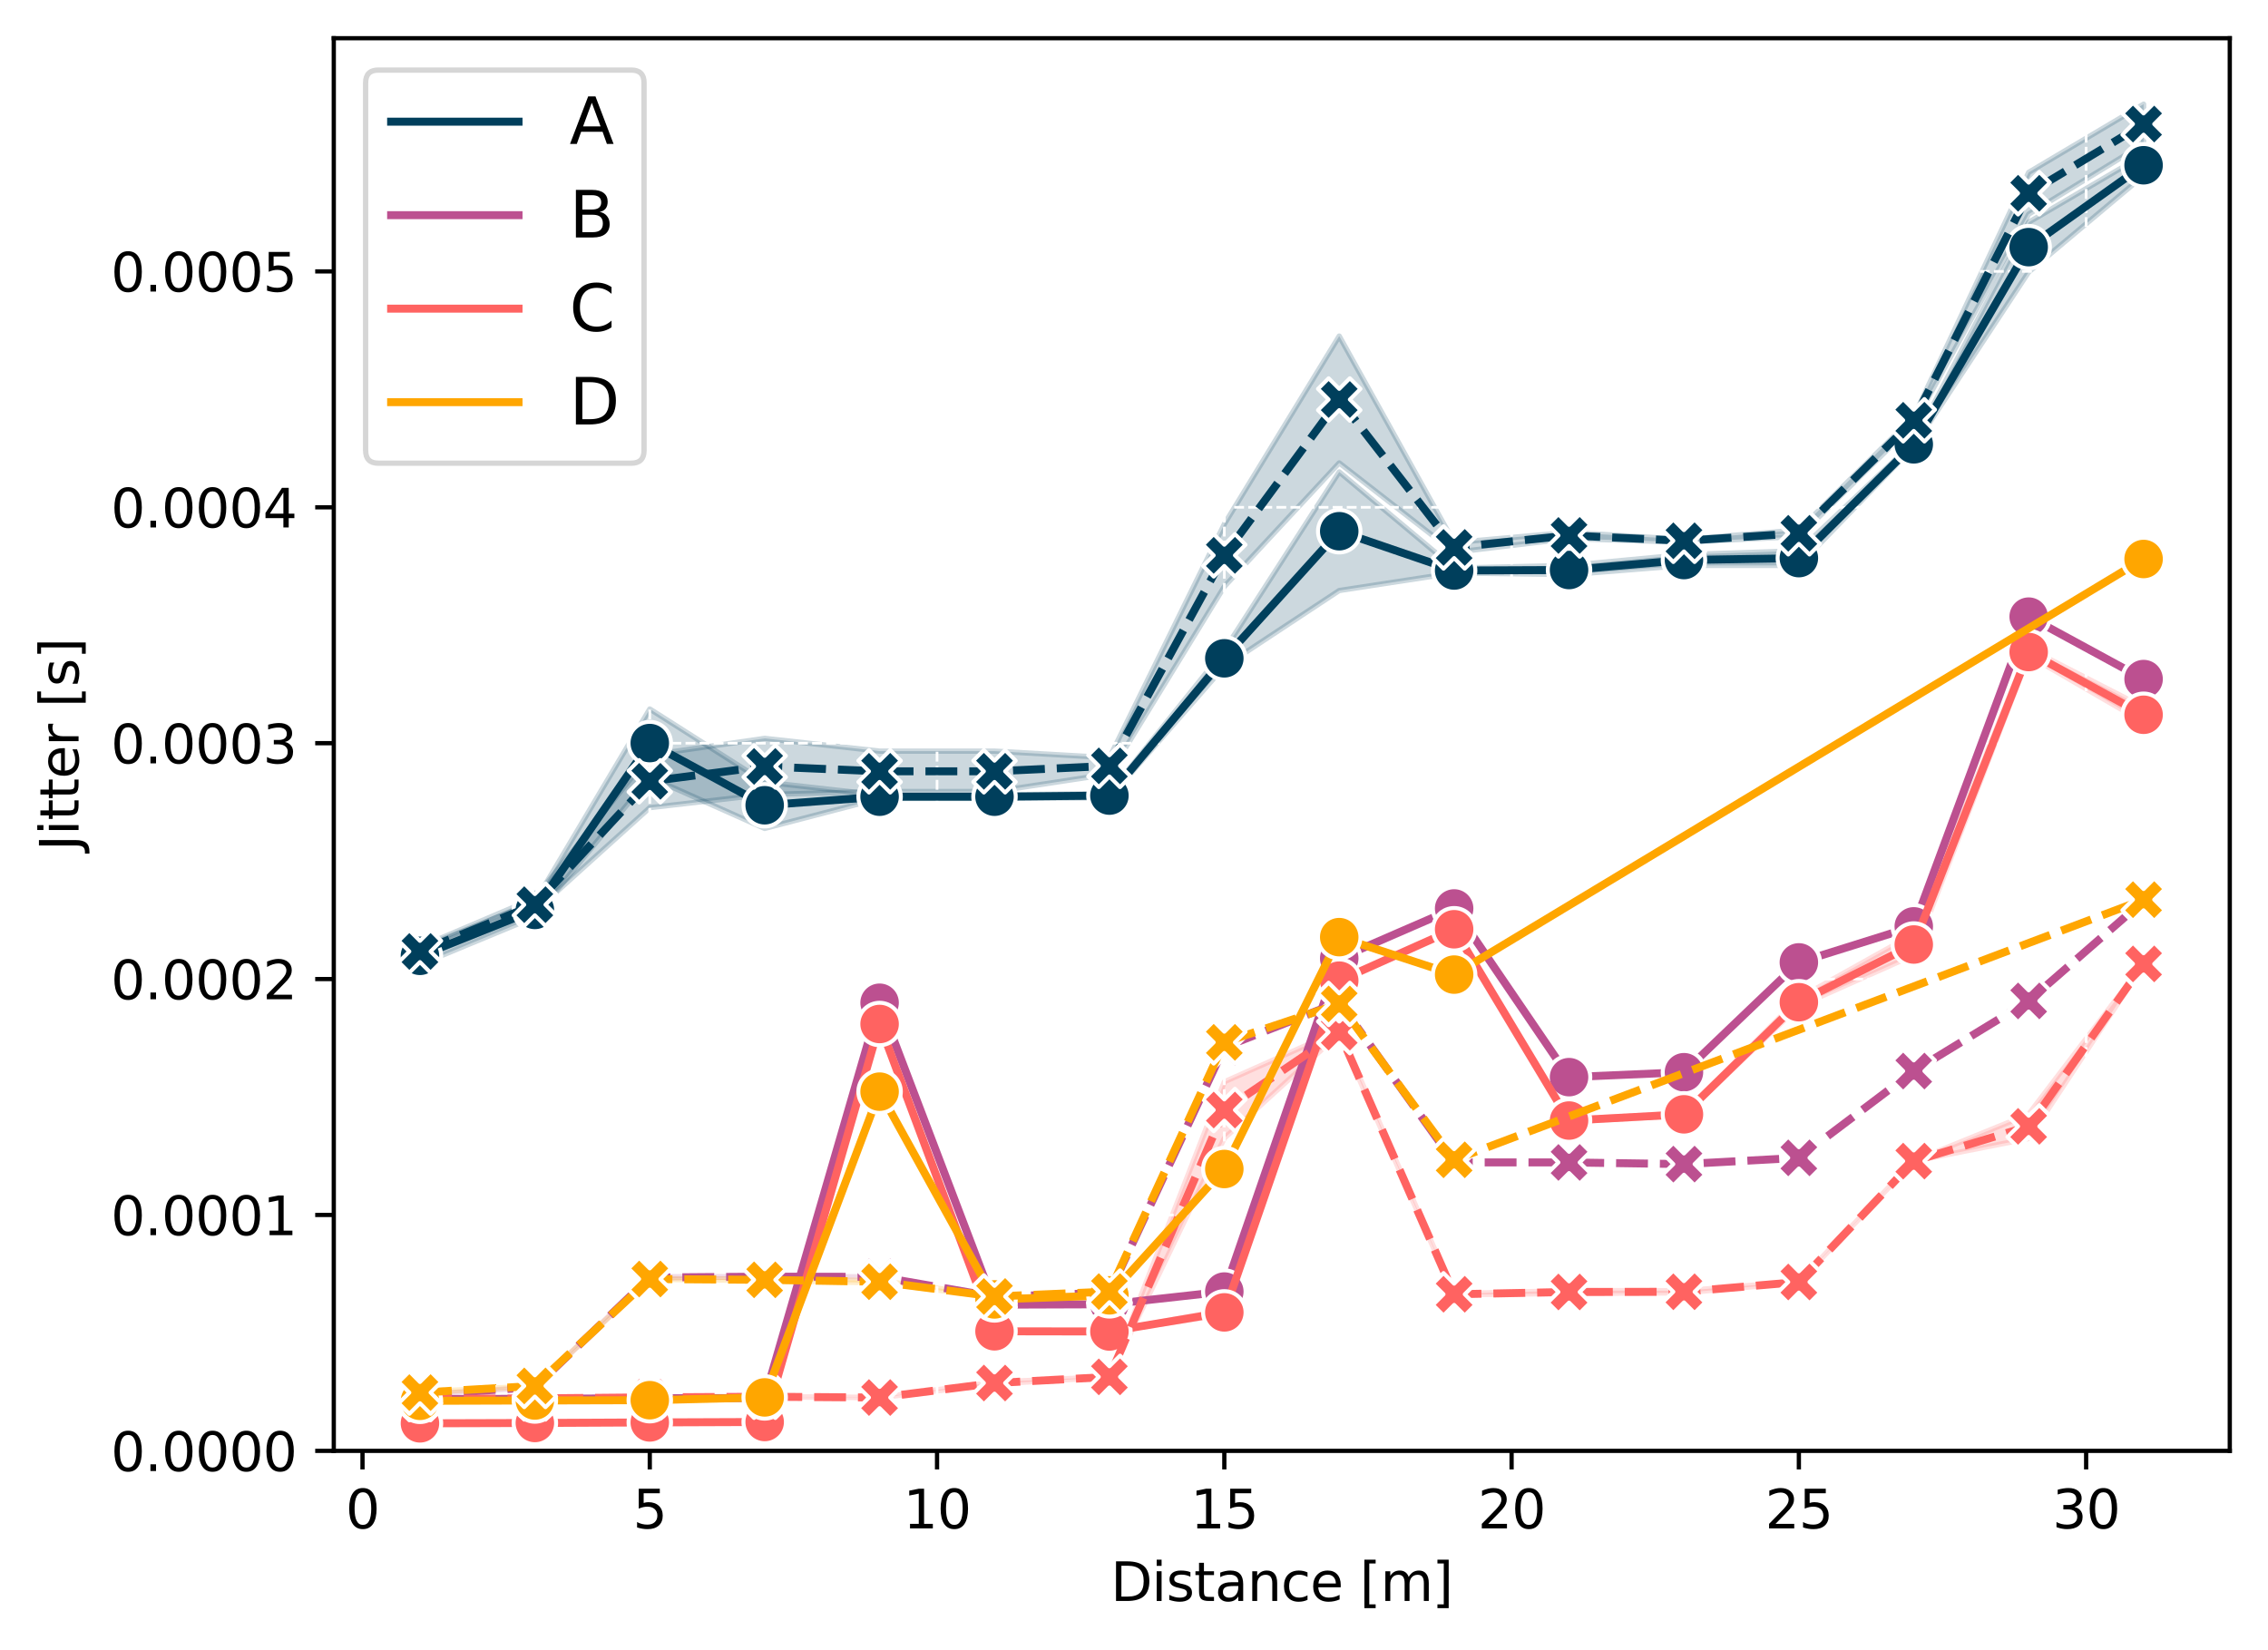 <?xml version="1.0" encoding="utf-8" standalone="no"?>
<!DOCTYPE svg PUBLIC "-//W3C//DTD SVG 1.1//EN"
  "http://www.w3.org/Graphics/SVG/1.1/DTD/svg11.dtd">
<svg xmlns:xlink="http://www.w3.org/1999/xlink" width="427.189pt" height="310.868pt" viewBox="0 0 427.189 310.868" xmlns="http://www.w3.org/2000/svg" version="1.1">
 <defs>
  <style type="text/css">*{stroke-linejoin: round; stroke-linecap: butt}</style>
 </defs>
 <g id="figure_1">
  <g id="patch_1">
   <path d="M 0 310.868 
L 427.189 310.868 
L 427.189 0 
L 0 0 
z
" style="fill: #ffffff"/>
  </g>
  <g id="axes_1">
   <g id="patch_2">
    <path d="M 62.869 273.312 
L 419.989 273.312 
L 419.989 7.2 
L 62.869 7.2 
z
" style="fill: #ffffff"/>
   </g>
   <g id="PolyCollection_1">
    <defs>
     <path id="m4a380c7ed4" d="M 79.101 -132.229 
L 79.101 -129.173 
L 100.745 -138.149 
L 122.389 -164.474 
L 144.032 -154.814 
L 165.676 -160.46 
L 187.32 -160.46 
L 208.963 -160.581 
L 230.607 -185.338 
L 252.251 -199.629 
L 273.894 -202.942 
L 295.538 -202.623 
L 317.181 -204.348 
L 338.825 -204.356 
L 360.469 -226.74 
L 382.112 -259.624 
L 403.756 -277.793 
L 403.756 -281.682 
L 403.756 -281.682 
L 382.112 -269.003 
L 360.469 -227.594 
L 338.825 -207.109 
L 317.181 -206.386 
L 295.538 -204.354 
L 273.894 -203.853 
L 252.251 -221.967 
L 230.607 -188.374 
L 208.963 -161.416 
L 187.32 -161.114 
L 165.676 -161.114 
L 144.032 -163.538 
L 122.389 -177.31 
L 100.745 -140.953 
L 79.101 -132.229 
z
" style="stroke: #003f5c; stroke-opacity: 0.2"/>
    </defs>
    <g clip-path="url(#pe950a12c0e)">
     <use xlink:href="#m4a380c7ed4" x="0" y="310.868" style="fill: #003f5c; fill-opacity: 0.2; stroke: #003f5c; stroke-opacity: 0.2"/>
    </g>
   </g>
   <g id="PolyCollection_2">
    <defs>
     <path id="m9809ac7184" d="M 79.101 -132.474 
L 79.101 -130.437 
L 100.745 -139.181 
L 122.389 -158.724 
L 144.032 -161.206 
L 165.676 -161.767 
L 187.32 -161.767 
L 208.963 -165.06 
L 230.607 -200.372 
L 252.251 -223.665 
L 273.894 -206.827 
L 295.538 -209.411 
L 317.181 -208.736 
L 338.825 -209.794 
L 360.469 -231.004 
L 382.112 -270.523 
L 403.756 -283.758 
L 403.756 -291.243 
L 403.756 -291.243 
L 382.112 -278.401 
L 360.469 -232.392 
L 338.825 -211.029 
L 317.181 -209.261 
L 295.538 -210.591 
L 273.894 -208.663 
L 252.251 -247.559 
L 230.607 -212.136 
L 208.963 -168.133 
L 187.32 -169.375 
L 165.676 -169.375 
L 144.032 -171.774 
L 122.389 -168.646 
L 100.745 -141.683 
L 79.101 -132.474 
z
" style="stroke: #003f5c; stroke-opacity: 0.2"/>
    </defs>
    <g clip-path="url(#pe950a12c0e)">
     <use xlink:href="#m9809ac7184" x="0" y="310.868" style="fill: #003f5c; fill-opacity: 0.2; stroke: #003f5c; stroke-opacity: 0.2"/>
    </g>
   </g>
   <g id="PolyCollection_3">
    <defs>
     <path id="md2234e39b9" d="M 79.101 -47.311 
L 79.101 -47.294 
L 100.745 -47.36 
L 122.389 -47.423 
L 144.032 -47.505 
L 165.676 -121.965 
L 165.676 -121.982 
L 165.676 -121.982 
L 144.032 -47.526 
L 122.389 -47.51 
L 100.745 -47.385 
L 79.101 -47.311 
z
" style="stroke: #bc5090; stroke-opacity: 0.2"/>
    </defs>
    <g clip-path="url(#pe950a12c0e)">
     <use xlink:href="#md2234e39b9" x="0" y="310.868" style="fill: #bc5090; fill-opacity: 0.2; stroke: #bc5090; stroke-opacity: 0.2"/>
    </g>
   </g>
   <g id="PolyCollection_4">
    <defs>
     <path id="m825560b3eb" d="M 79.101 -48.135 
L 79.101 -48.086 
L 100.745 -49.535 
L 122.389 -70.066 
L 144.032 -70.373 
L 165.676 -70.336 
L 165.676 -70.341 
L 165.676 -70.341 
L 144.032 -70.385 
L 122.389 -70.365 
L 100.745 -49.575 
L 79.101 -48.135 
z
" style="stroke: #bc5090; stroke-opacity: 0.2"/>
    </defs>
    <g clip-path="url(#pe950a12c0e)">
     <use xlink:href="#m825560b3eb" x="0" y="310.868" style="fill: #bc5090; fill-opacity: 0.2; stroke: #bc5090; stroke-opacity: 0.2"/>
    </g>
   </g>
   <g id="PolyCollection_5">
    <defs>
     <path id="ma1a4d887bb" d="M 79.101 -42.752 
L 79.101 -42.742 
L 100.745 -42.806 
L 122.389 -42.902 
L 144.032 -42.962 
L 165.676 -117.935 
L 187.32 -60.075 
L 208.963 -60.032 
L 230.607 -63.19 
L 252.251 -125.981 
L 273.894 -135.761 
L 295.538 -99.54 
L 317.181 -100.736 
L 338.825 -121.317 
L 360.469 -130.959 
L 382.112 -187.37 
L 403.756 -174.813 
L 403.756 -177.632 
L 403.756 -177.632 
L 382.112 -188.708 
L 360.469 -134.928 
L 338.825 -122.831 
L 317.181 -101.176 
L 295.538 -100.027 
L 273.894 -135.874 
L 252.251 -126.292 
L 230.607 -64.102 
L 208.963 -60.061 
L 187.32 -60.089 
L 165.676 -118.005 
L 144.032 -43.032 
L 122.389 -42.929 
L 100.745 -42.815 
L 79.101 -42.752 
z
" style="stroke: #ff6361; stroke-opacity: 0.2"/>
    </defs>
    <g clip-path="url(#pe950a12c0e)">
     <use xlink:href="#ma1a4d887bb" x="0" y="310.868" style="fill: #ff6361; fill-opacity: 0.2; stroke: #ff6361; stroke-opacity: 0.2"/>
    </g>
   </g>
   <g id="PolyCollection_6">
    <defs>
     <path id="mb7e043e18c" d="M 79.101 -47.367 
L 79.101 -47.274 
L 100.745 -47.434 
L 122.389 -47.568 
L 144.032 -47.74 
L 165.676 -47.572 
L 187.32 -50.166 
L 208.963 -51.439 
L 230.607 -96.449 
L 252.251 -116.143 
L 273.894 -66.958 
L 295.538 -67.216 
L 317.181 -67.319 
L 338.825 -69.286 
L 360.469 -92.13 
L 382.112 -96.388 
L 403.756 -129.187 
L 403.756 -129.4 
L 403.756 -129.4 
L 382.112 -100.989 
L 360.469 -92.157 
L 338.825 -69.456 
L 317.181 -67.733 
L 295.538 -67.76 
L 273.894 -67.157 
L 252.251 -116.73 
L 230.607 -107.077 
L 208.963 -51.552 
L 187.32 -50.509 
L 165.676 -47.635 
L 144.032 -47.773 
L 122.389 -47.703 
L 100.745 -47.459 
L 79.101 -47.367 
z
" style="stroke: #ff6361; stroke-opacity: 0.2"/>
    </defs>
    <g clip-path="url(#pe950a12c0e)">
     <use xlink:href="#mb7e043e18c" x="0" y="310.868" style="fill: #ff6361; fill-opacity: 0.2; stroke: #ff6361; stroke-opacity: 0.2"/>
    </g>
   </g>
   <g id="PolyCollection_7">
    <defs>
     <path id="mc982d91bd2" d="M 79.101 -47 
L 79.101 -46.971 
L 100.745 -47.032 
L 122.389 -47.099 
L 144.032 -47.589 
L 165.676 -105.082 
L 187.32 -65.972 
L 187.32 -66.204 
L 187.32 -66.204 
L 165.676 -105.373 
L 144.032 -47.67 
L 122.389 -47.109 
L 100.745 -47.063 
L 79.101 -47 
z
" style="stroke: #ffa600; stroke-opacity: 0.2"/>
    </defs>
    <g clip-path="url(#pe950a12c0e)">
     <use xlink:href="#mc982d91bd2" x="0" y="310.868" style="fill: #ffa600; fill-opacity: 0.2; stroke: #ffa600; stroke-opacity: 0.2"/>
    </g>
   </g>
   <g id="PolyCollection_8">
    <defs>
     <path id="mc15b7eed62" d="M 79.101 -48.648 
L 79.101 -48.476 
L 100.745 -49.77 
L 122.389 -69.878 
L 144.032 -69.636 
L 165.676 -69.193 
L 187.32 -66.508 
L 187.32 -66.773 
L 187.32 -66.773 
L 165.676 -69.642 
L 144.032 -69.913 
L 122.389 -69.98 
L 100.745 -49.811 
L 79.101 -48.648 
z
" style="stroke: #ffa600; stroke-opacity: 0.2"/>
    </defs>
    <g clip-path="url(#pe950a12c0e)">
     <use xlink:href="#mc15b7eed62" x="0" y="310.868" style="fill: #ffa600; fill-opacity: 0.2; stroke: #ffa600; stroke-opacity: 0.2"/>
    </g>
   </g>
   <g id="matplotlib.axis_1">
    <g id="xtick_1">
     <g id="line2d_1">
      <path d="M 68.28 273.312 
L 68.28 7.2 
" clip-path="url(#pe950a12c0e)" style="fill: none; stroke-dasharray: 1.85,0.8; stroke-dashoffset: 0; stroke: #ffffff; stroke-width: 0.5"/>
     </g>
     <g id="line2d_2">
      <defs>
       <path id="m149733776b" d="M 0 0 
L 0 3.5 
" style="stroke: #000000; stroke-width: 0.8"/>
      </defs>
      <g>
       <use xlink:href="#m149733776b" x="68.28" y="273.312" style="stroke: #000000; stroke-width: 0.8"/>
      </g>
     </g>
     <g id="text_1">
      <!-- 0 -->
      <g transform="translate(65.098 287.91) scale(0.1 -0.1)">
       <defs>
        <path id="DejaVuSans-30" d="M 2034 4250 
Q 1547 4250 1301 3770 
Q 1056 3291 1056 2328 
Q 1056 1369 1301 889 
Q 1547 409 2034 409 
Q 2525 409 2770 889 
Q 3016 1369 3016 2328 
Q 3016 3291 2770 3770 
Q 2525 4250 2034 4250 
z
M 2034 4750 
Q 2819 4750 3233 4129 
Q 3647 3509 3647 2328 
Q 3647 1150 3233 529 
Q 2819 -91 2034 -91 
Q 1250 -91 836 529 
Q 422 1150 422 2328 
Q 422 3509 836 4129 
Q 1250 4750 2034 4750 
z
" transform="scale(0.016)"/>
       </defs>
       <use xlink:href="#DejaVuSans-30"/>
      </g>
     </g>
    </g>
    <g id="xtick_2">
     <g id="line2d_3">
      <path d="M 122.389 273.312 
L 122.389 7.2 
" clip-path="url(#pe950a12c0e)" style="fill: none; stroke-dasharray: 1.85,0.8; stroke-dashoffset: 0; stroke: #ffffff; stroke-width: 0.5"/>
     </g>
     <g id="line2d_4">
      <g>
       <use xlink:href="#m149733776b" x="122.389" y="273.312" style="stroke: #000000; stroke-width: 0.8"/>
      </g>
     </g>
     <g id="text_2">
      <!-- 5 -->
      <g transform="translate(119.207 287.91) scale(0.1 -0.1)">
       <defs>
        <path id="DejaVuSans-35" d="M 691 4666 
L 3169 4666 
L 3169 4134 
L 1269 4134 
L 1269 2991 
Q 1406 3038 1543 3061 
Q 1681 3084 1819 3084 
Q 2600 3084 3056 2656 
Q 3513 2228 3513 1497 
Q 3513 744 3044 326 
Q 2575 -91 1722 -91 
Q 1428 -91 1123 -41 
Q 819 9 494 109 
L 494 744 
Q 775 591 1075 516 
Q 1375 441 1709 441 
Q 2250 441 2565 725 
Q 2881 1009 2881 1497 
Q 2881 1984 2565 2268 
Q 2250 2553 1709 2553 
Q 1456 2553 1204 2497 
Q 953 2441 691 2322 
L 691 4666 
z
" transform="scale(0.016)"/>
       </defs>
       <use xlink:href="#DejaVuSans-35"/>
      </g>
     </g>
    </g>
    <g id="xtick_3">
     <g id="line2d_5">
      <path d="M 176.498 273.312 
L 176.498 7.2 
" clip-path="url(#pe950a12c0e)" style="fill: none; stroke-dasharray: 1.85,0.8; stroke-dashoffset: 0; stroke: #ffffff; stroke-width: 0.5"/>
     </g>
     <g id="line2d_6">
      <g>
       <use xlink:href="#m149733776b" x="176.498" y="273.312" style="stroke: #000000; stroke-width: 0.8"/>
      </g>
     </g>
     <g id="text_3">
      <!-- 10 -->
      <g transform="translate(170.135 287.91) scale(0.1 -0.1)">
       <defs>
        <path id="DejaVuSans-31" d="M 794 531 
L 1825 531 
L 1825 4091 
L 703 3866 
L 703 4441 
L 1819 4666 
L 2450 4666 
L 2450 531 
L 3481 531 
L 3481 0 
L 794 0 
L 794 531 
z
" transform="scale(0.016)"/>
       </defs>
       <use xlink:href="#DejaVuSans-31"/>
       <use xlink:href="#DejaVuSans-30" x="63.623"/>
      </g>
     </g>
    </g>
    <g id="xtick_4">
     <g id="line2d_7">
      <path d="M 230.607 273.312 
L 230.607 7.2 
" clip-path="url(#pe950a12c0e)" style="fill: none; stroke-dasharray: 1.85,0.8; stroke-dashoffset: 0; stroke: #ffffff; stroke-width: 0.5"/>
     </g>
     <g id="line2d_8">
      <g>
       <use xlink:href="#m149733776b" x="230.607" y="273.312" style="stroke: #000000; stroke-width: 0.8"/>
      </g>
     </g>
     <g id="text_4">
      <!-- 15 -->
      <g transform="translate(224.244 287.91) scale(0.1 -0.1)">
       <use xlink:href="#DejaVuSans-31"/>
       <use xlink:href="#DejaVuSans-35" x="63.623"/>
      </g>
     </g>
    </g>
    <g id="xtick_5">
     <g id="line2d_9">
      <path d="M 284.716 273.312 
L 284.716 7.2 
" clip-path="url(#pe950a12c0e)" style="fill: none; stroke-dasharray: 1.85,0.8; stroke-dashoffset: 0; stroke: #ffffff; stroke-width: 0.5"/>
     </g>
     <g id="line2d_10">
      <g>
       <use xlink:href="#m149733776b" x="284.716" y="273.312" style="stroke: #000000; stroke-width: 0.8"/>
      </g>
     </g>
     <g id="text_5">
      <!-- 20 -->
      <g transform="translate(278.354 287.91) scale(0.1 -0.1)">
       <defs>
        <path id="DejaVuSans-32" d="M 1228 531 
L 3431 531 
L 3431 0 
L 469 0 
L 469 531 
Q 828 903 1448 1529 
Q 2069 2156 2228 2338 
Q 2531 2678 2651 2914 
Q 2772 3150 2772 3378 
Q 2772 3750 2511 3984 
Q 2250 4219 1831 4219 
Q 1534 4219 1204 4116 
Q 875 4013 500 3803 
L 500 4441 
Q 881 4594 1212 4672 
Q 1544 4750 1819 4750 
Q 2544 4750 2975 4387 
Q 3406 4025 3406 3419 
Q 3406 3131 3298 2873 
Q 3191 2616 2906 2266 
Q 2828 2175 2409 1742 
Q 1991 1309 1228 531 
z
" transform="scale(0.016)"/>
       </defs>
       <use xlink:href="#DejaVuSans-32"/>
       <use xlink:href="#DejaVuSans-30" x="63.623"/>
      </g>
     </g>
    </g>
    <g id="xtick_6">
     <g id="line2d_11">
      <path d="M 338.825 273.312 
L 338.825 7.2 
" clip-path="url(#pe950a12c0e)" style="fill: none; stroke-dasharray: 1.85,0.8; stroke-dashoffset: 0; stroke: #ffffff; stroke-width: 0.5"/>
     </g>
     <g id="line2d_12">
      <g>
       <use xlink:href="#m149733776b" x="338.825" y="273.312" style="stroke: #000000; stroke-width: 0.8"/>
      </g>
     </g>
     <g id="text_6">
      <!-- 25 -->
      <g transform="translate(332.463 287.91) scale(0.1 -0.1)">
       <use xlink:href="#DejaVuSans-32"/>
       <use xlink:href="#DejaVuSans-35" x="63.623"/>
      </g>
     </g>
    </g>
    <g id="xtick_7">
     <g id="line2d_13">
      <path d="M 392.934 273.312 
L 392.934 7.2 
" clip-path="url(#pe950a12c0e)" style="fill: none; stroke-dasharray: 1.85,0.8; stroke-dashoffset: 0; stroke: #ffffff; stroke-width: 0.5"/>
     </g>
     <g id="line2d_14">
      <g>
       <use xlink:href="#m149733776b" x="392.934" y="273.312" style="stroke: #000000; stroke-width: 0.8"/>
      </g>
     </g>
     <g id="text_7">
      <!-- 30 -->
      <g transform="translate(386.572 287.91) scale(0.1 -0.1)">
       <defs>
        <path id="DejaVuSans-33" d="M 2597 2516 
Q 3050 2419 3304 2112 
Q 3559 1806 3559 1356 
Q 3559 666 3084 287 
Q 2609 -91 1734 -91 
Q 1441 -91 1130 -33 
Q 819 25 488 141 
L 488 750 
Q 750 597 1062 519 
Q 1375 441 1716 441 
Q 2309 441 2620 675 
Q 2931 909 2931 1356 
Q 2931 1769 2642 2001 
Q 2353 2234 1838 2234 
L 1294 2234 
L 1294 2753 
L 1863 2753 
Q 2328 2753 2575 2939 
Q 2822 3125 2822 3475 
Q 2822 3834 2567 4026 
Q 2313 4219 1838 4219 
Q 1578 4219 1281 4162 
Q 984 4106 628 3988 
L 628 4550 
Q 988 4650 1302 4700 
Q 1616 4750 1894 4750 
Q 2613 4750 3031 4423 
Q 3450 4097 3450 3541 
Q 3450 3153 3228 2886 
Q 3006 2619 2597 2516 
z
" transform="scale(0.016)"/>
       </defs>
       <use xlink:href="#DejaVuSans-33"/>
       <use xlink:href="#DejaVuSans-30" x="63.623"/>
      </g>
     </g>
    </g>
    <g id="text_8">
     <!-- Distance [m] -->
     <g transform="translate(209.205 301.589) scale(0.1 -0.1)">
      <defs>
       <path id="DejaVuSans-44" d="M 1259 4147 
L 1259 519 
L 2022 519 
Q 2988 519 3436 956 
Q 3884 1394 3884 2338 
Q 3884 3275 3436 3711 
Q 2988 4147 2022 4147 
L 1259 4147 
z
M 628 4666 
L 1925 4666 
Q 3281 4666 3915 4102 
Q 4550 3538 4550 2338 
Q 4550 1131 3912 565 
Q 3275 0 1925 0 
L 628 0 
L 628 4666 
z
" transform="scale(0.016)"/>
       <path id="DejaVuSans-69" d="M 603 3500 
L 1178 3500 
L 1178 0 
L 603 0 
L 603 3500 
z
M 603 4863 
L 1178 4863 
L 1178 4134 
L 603 4134 
L 603 4863 
z
" transform="scale(0.016)"/>
       <path id="DejaVuSans-73" d="M 2834 3397 
L 2834 2853 
Q 2591 2978 2328 3040 
Q 2066 3103 1784 3103 
Q 1356 3103 1142 2972 
Q 928 2841 928 2578 
Q 928 2378 1081 2264 
Q 1234 2150 1697 2047 
L 1894 2003 
Q 2506 1872 2764 1633 
Q 3022 1394 3022 966 
Q 3022 478 2636 193 
Q 2250 -91 1575 -91 
Q 1294 -91 989 -36 
Q 684 19 347 128 
L 347 722 
Q 666 556 975 473 
Q 1284 391 1588 391 
Q 1994 391 2212 530 
Q 2431 669 2431 922 
Q 2431 1156 2273 1281 
Q 2116 1406 1581 1522 
L 1381 1569 
Q 847 1681 609 1914 
Q 372 2147 372 2553 
Q 372 3047 722 3315 
Q 1072 3584 1716 3584 
Q 2034 3584 2315 3537 
Q 2597 3491 2834 3397 
z
" transform="scale(0.016)"/>
       <path id="DejaVuSans-74" d="M 1172 4494 
L 1172 3500 
L 2356 3500 
L 2356 3053 
L 1172 3053 
L 1172 1153 
Q 1172 725 1289 603 
Q 1406 481 1766 481 
L 2356 481 
L 2356 0 
L 1766 0 
Q 1100 0 847 248 
Q 594 497 594 1153 
L 594 3053 
L 172 3053 
L 172 3500 
L 594 3500 
L 594 4494 
L 1172 4494 
z
" transform="scale(0.016)"/>
       <path id="DejaVuSans-61" d="M 2194 1759 
Q 1497 1759 1228 1600 
Q 959 1441 959 1056 
Q 959 750 1161 570 
Q 1363 391 1709 391 
Q 2188 391 2477 730 
Q 2766 1069 2766 1631 
L 2766 1759 
L 2194 1759 
z
M 3341 1997 
L 3341 0 
L 2766 0 
L 2766 531 
Q 2569 213 2275 61 
Q 1981 -91 1556 -91 
Q 1019 -91 701 211 
Q 384 513 384 1019 
Q 384 1609 779 1909 
Q 1175 2209 1959 2209 
L 2766 2209 
L 2766 2266 
Q 2766 2663 2505 2880 
Q 2244 3097 1772 3097 
Q 1472 3097 1187 3025 
Q 903 2953 641 2809 
L 641 3341 
Q 956 3463 1253 3523 
Q 1550 3584 1831 3584 
Q 2591 3584 2966 3190 
Q 3341 2797 3341 1997 
z
" transform="scale(0.016)"/>
       <path id="DejaVuSans-6e" d="M 3513 2113 
L 3513 0 
L 2938 0 
L 2938 2094 
Q 2938 2591 2744 2837 
Q 2550 3084 2163 3084 
Q 1697 3084 1428 2787 
Q 1159 2491 1159 1978 
L 1159 0 
L 581 0 
L 581 3500 
L 1159 3500 
L 1159 2956 
Q 1366 3272 1645 3428 
Q 1925 3584 2291 3584 
Q 2894 3584 3203 3211 
Q 3513 2838 3513 2113 
z
" transform="scale(0.016)"/>
       <path id="DejaVuSans-63" d="M 3122 3366 
L 3122 2828 
Q 2878 2963 2633 3030 
Q 2388 3097 2138 3097 
Q 1578 3097 1268 2742 
Q 959 2388 959 1747 
Q 959 1106 1268 751 
Q 1578 397 2138 397 
Q 2388 397 2633 464 
Q 2878 531 3122 666 
L 3122 134 
Q 2881 22 2623 -34 
Q 2366 -91 2075 -91 
Q 1284 -91 818 406 
Q 353 903 353 1747 
Q 353 2603 823 3093 
Q 1294 3584 2113 3584 
Q 2378 3584 2631 3529 
Q 2884 3475 3122 3366 
z
" transform="scale(0.016)"/>
       <path id="DejaVuSans-65" d="M 3597 1894 
L 3597 1613 
L 953 1613 
Q 991 1019 1311 708 
Q 1631 397 2203 397 
Q 2534 397 2845 478 
Q 3156 559 3463 722 
L 3463 178 
Q 3153 47 2828 -22 
Q 2503 -91 2169 -91 
Q 1331 -91 842 396 
Q 353 884 353 1716 
Q 353 2575 817 3079 
Q 1281 3584 2069 3584 
Q 2775 3584 3186 3129 
Q 3597 2675 3597 1894 
z
M 3022 2063 
Q 3016 2534 2758 2815 
Q 2500 3097 2075 3097 
Q 1594 3097 1305 2825 
Q 1016 2553 972 2059 
L 3022 2063 
z
" transform="scale(0.016)"/>
       <path id="DejaVuSans-20" transform="scale(0.016)"/>
       <path id="DejaVuSans-5b" d="M 550 4863 
L 1875 4863 
L 1875 4416 
L 1125 4416 
L 1125 -397 
L 1875 -397 
L 1875 -844 
L 550 -844 
L 550 4863 
z
" transform="scale(0.016)"/>
       <path id="DejaVuSans-6d" d="M 3328 2828 
Q 3544 3216 3844 3400 
Q 4144 3584 4550 3584 
Q 5097 3584 5394 3201 
Q 5691 2819 5691 2113 
L 5691 0 
L 5113 0 
L 5113 2094 
Q 5113 2597 4934 2840 
Q 4756 3084 4391 3084 
Q 3944 3084 3684 2787 
Q 3425 2491 3425 1978 
L 3425 0 
L 2847 0 
L 2847 2094 
Q 2847 2600 2669 2842 
Q 2491 3084 2119 3084 
Q 1678 3084 1418 2786 
Q 1159 2488 1159 1978 
L 1159 0 
L 581 0 
L 581 3500 
L 1159 3500 
L 1159 2956 
Q 1356 3278 1631 3431 
Q 1906 3584 2284 3584 
Q 2666 3584 2933 3390 
Q 3200 3197 3328 2828 
z
" transform="scale(0.016)"/>
       <path id="DejaVuSans-5d" d="M 1947 4863 
L 1947 -844 
L 622 -844 
L 622 -397 
L 1369 -397 
L 1369 4416 
L 622 4416 
L 622 4863 
L 1947 4863 
z
" transform="scale(0.016)"/>
      </defs>
      <use xlink:href="#DejaVuSans-44"/>
      <use xlink:href="#DejaVuSans-69" x="77.002"/>
      <use xlink:href="#DejaVuSans-73" x="104.785"/>
      <use xlink:href="#DejaVuSans-74" x="156.885"/>
      <use xlink:href="#DejaVuSans-61" x="196.094"/>
      <use xlink:href="#DejaVuSans-6e" x="257.373"/>
      <use xlink:href="#DejaVuSans-63" x="320.752"/>
      <use xlink:href="#DejaVuSans-65" x="375.732"/>
      <use xlink:href="#DejaVuSans-20" x="437.256"/>
      <use xlink:href="#DejaVuSans-5b" x="469.043"/>
      <use xlink:href="#DejaVuSans-6d" x="508.057"/>
      <use xlink:href="#DejaVuSans-5d" x="605.469"/>
     </g>
    </g>
   </g>
   <g id="matplotlib.axis_2">
    <g id="ytick_1">
     <g id="line2d_15">
      <path d="M 62.869 273.312 
L 419.989 273.312 
" clip-path="url(#pe950a12c0e)" style="fill: none; stroke-dasharray: 1.85,0.8; stroke-dashoffset: 0; stroke: #ffffff; stroke-width: 0.5"/>
     </g>
     <g id="line2d_16">
      <defs>
       <path id="m98aa94b5a4" d="M 0 0 
L -3.5 0 
" style="stroke: #000000; stroke-width: 0.8"/>
      </defs>
      <g>
       <use xlink:href="#m98aa94b5a4" x="62.869" y="273.312" style="stroke: #000000; stroke-width: 0.8"/>
      </g>
     </g>
     <g id="text_9">
      <!-- 0.0000 -->
      <g transform="translate(20.878 277.111) scale(0.1 -0.1)">
       <defs>
        <path id="DejaVuSans-2e" d="M 684 794 
L 1344 794 
L 1344 0 
L 684 0 
L 684 794 
z
" transform="scale(0.016)"/>
       </defs>
       <use xlink:href="#DejaVuSans-30"/>
       <use xlink:href="#DejaVuSans-2e" x="63.623"/>
       <use xlink:href="#DejaVuSans-30" x="95.41"/>
       <use xlink:href="#DejaVuSans-30" x="159.033"/>
       <use xlink:href="#DejaVuSans-30" x="222.656"/>
       <use xlink:href="#DejaVuSans-30" x="286.279"/>
      </g>
     </g>
    </g>
    <g id="ytick_2">
     <g id="line2d_17">
      <path d="M 62.869 228.874 
L 419.989 228.874 
" clip-path="url(#pe950a12c0e)" style="fill: none; stroke-dasharray: 1.85,0.8; stroke-dashoffset: 0; stroke: #ffffff; stroke-width: 0.5"/>
     </g>
     <g id="line2d_18">
      <g>
       <use xlink:href="#m98aa94b5a4" x="62.869" y="228.874" style="stroke: #000000; stroke-width: 0.8"/>
      </g>
     </g>
     <g id="text_10">
      <!-- 0.0001 -->
      <g transform="translate(20.878 232.673) scale(0.1 -0.1)">
       <use xlink:href="#DejaVuSans-30"/>
       <use xlink:href="#DejaVuSans-2e" x="63.623"/>
       <use xlink:href="#DejaVuSans-30" x="95.41"/>
       <use xlink:href="#DejaVuSans-30" x="159.033"/>
       <use xlink:href="#DejaVuSans-30" x="222.656"/>
       <use xlink:href="#DejaVuSans-31" x="286.279"/>
      </g>
     </g>
    </g>
    <g id="ytick_3">
     <g id="line2d_19">
      <path d="M 62.869 184.436 
L 419.989 184.436 
" clip-path="url(#pe950a12c0e)" style="fill: none; stroke-dasharray: 1.85,0.8; stroke-dashoffset: 0; stroke: #ffffff; stroke-width: 0.5"/>
     </g>
     <g id="line2d_20">
      <g>
       <use xlink:href="#m98aa94b5a4" x="62.869" y="184.436" style="stroke: #000000; stroke-width: 0.8"/>
      </g>
     </g>
     <g id="text_11">
      <!-- 0.0002 -->
      <g transform="translate(20.878 188.236) scale(0.1 -0.1)">
       <use xlink:href="#DejaVuSans-30"/>
       <use xlink:href="#DejaVuSans-2e" x="63.623"/>
       <use xlink:href="#DejaVuSans-30" x="95.41"/>
       <use xlink:href="#DejaVuSans-30" x="159.033"/>
       <use xlink:href="#DejaVuSans-30" x="222.656"/>
       <use xlink:href="#DejaVuSans-32" x="286.279"/>
      </g>
     </g>
    </g>
    <g id="ytick_4">
     <g id="line2d_21">
      <path d="M 62.869 139.999 
L 419.989 139.999 
" clip-path="url(#pe950a12c0e)" style="fill: none; stroke-dasharray: 1.85,0.8; stroke-dashoffset: 0; stroke: #ffffff; stroke-width: 0.5"/>
     </g>
     <g id="line2d_22">
      <g>
       <use xlink:href="#m98aa94b5a4" x="62.869" y="139.999" style="stroke: #000000; stroke-width: 0.8"/>
      </g>
     </g>
     <g id="text_12">
      <!-- 0.0003 -->
      <g transform="translate(20.878 143.798) scale(0.1 -0.1)">
       <use xlink:href="#DejaVuSans-30"/>
       <use xlink:href="#DejaVuSans-2e" x="63.623"/>
       <use xlink:href="#DejaVuSans-30" x="95.41"/>
       <use xlink:href="#DejaVuSans-30" x="159.033"/>
       <use xlink:href="#DejaVuSans-30" x="222.656"/>
       <use xlink:href="#DejaVuSans-33" x="286.279"/>
      </g>
     </g>
    </g>
    <g id="ytick_5">
     <g id="line2d_23">
      <path d="M 62.869 95.561 
L 419.989 95.561 
" clip-path="url(#pe950a12c0e)" style="fill: none; stroke-dasharray: 1.85,0.8; stroke-dashoffset: 0; stroke: #ffffff; stroke-width: 0.5"/>
     </g>
     <g id="line2d_24">
      <g>
       <use xlink:href="#m98aa94b5a4" x="62.869" y="95.561" style="stroke: #000000; stroke-width: 0.8"/>
      </g>
     </g>
     <g id="text_13">
      <!-- 0.0004 -->
      <g transform="translate(20.878 99.36) scale(0.1 -0.1)">
       <defs>
        <path id="DejaVuSans-34" d="M 2419 4116 
L 825 1625 
L 2419 1625 
L 2419 4116 
z
M 2253 4666 
L 3047 4666 
L 3047 1625 
L 3713 1625 
L 3713 1100 
L 3047 1100 
L 3047 0 
L 2419 0 
L 2419 1100 
L 313 1100 
L 313 1709 
L 2253 4666 
z
" transform="scale(0.016)"/>
       </defs>
       <use xlink:href="#DejaVuSans-30"/>
       <use xlink:href="#DejaVuSans-2e" x="63.623"/>
       <use xlink:href="#DejaVuSans-30" x="95.41"/>
       <use xlink:href="#DejaVuSans-30" x="159.033"/>
       <use xlink:href="#DejaVuSans-30" x="222.656"/>
       <use xlink:href="#DejaVuSans-34" x="286.279"/>
      </g>
     </g>
    </g>
    <g id="ytick_6">
     <g id="line2d_25">
      <path d="M 62.869 51.123 
L 419.989 51.123 
" clip-path="url(#pe950a12c0e)" style="fill: none; stroke-dasharray: 1.85,0.8; stroke-dashoffset: 0; stroke: #ffffff; stroke-width: 0.5"/>
     </g>
     <g id="line2d_26">
      <g>
       <use xlink:href="#m98aa94b5a4" x="62.869" y="51.123" style="stroke: #000000; stroke-width: 0.8"/>
      </g>
     </g>
     <g id="text_14">
      <!-- 0.0005 -->
      <g transform="translate(20.878 54.922) scale(0.1 -0.1)">
       <use xlink:href="#DejaVuSans-30"/>
       <use xlink:href="#DejaVuSans-2e" x="63.623"/>
       <use xlink:href="#DejaVuSans-30" x="95.41"/>
       <use xlink:href="#DejaVuSans-30" x="159.033"/>
       <use xlink:href="#DejaVuSans-30" x="222.656"/>
       <use xlink:href="#DejaVuSans-35" x="286.279"/>
      </g>
     </g>
    </g>
    <g id="text_15">
     <!-- Jitter [s] -->
     <g transform="translate(14.798 160.268) rotate(-90) scale(0.1 -0.1)">
      <defs>
       <path id="DejaVuSans-4a" d="M 628 4666 
L 1259 4666 
L 1259 325 
Q 1259 -519 939 -900 
Q 619 -1281 -91 -1281 
L -331 -1281 
L -331 -750 
L -134 -750 
Q 284 -750 456 -515 
Q 628 -281 628 325 
L 628 4666 
z
" transform="scale(0.016)"/>
       <path id="DejaVuSans-72" d="M 2631 2963 
Q 2534 3019 2420 3045 
Q 2306 3072 2169 3072 
Q 1681 3072 1420 2755 
Q 1159 2438 1159 1844 
L 1159 0 
L 581 0 
L 581 3500 
L 1159 3500 
L 1159 2956 
Q 1341 3275 1631 3429 
Q 1922 3584 2338 3584 
Q 2397 3584 2469 3576 
Q 2541 3569 2628 3553 
L 2631 2963 
z
" transform="scale(0.016)"/>
      </defs>
      <use xlink:href="#DejaVuSans-4a"/>
      <use xlink:href="#DejaVuSans-69" x="29.492"/>
      <use xlink:href="#DejaVuSans-74" x="57.275"/>
      <use xlink:href="#DejaVuSans-74" x="96.484"/>
      <use xlink:href="#DejaVuSans-65" x="135.693"/>
      <use xlink:href="#DejaVuSans-72" x="197.217"/>
      <use xlink:href="#DejaVuSans-20" x="238.33"/>
      <use xlink:href="#DejaVuSans-5b" x="270.117"/>
      <use xlink:href="#DejaVuSans-73" x="309.131"/>
      <use xlink:href="#DejaVuSans-5d" x="361.23"/>
     </g>
    </g>
   </g>
   <g id="line2d_27">
    <path d="M 79.101 180.055 
L 100.745 171.407 
L 122.389 139.977 
L 144.032 151.692 
L 165.676 150.081 
L 187.32 150.081 
L 208.963 149.87 
L 230.607 124.012 
L 252.251 100.07 
L 273.894 107.471 
L 295.538 107.379 
L 317.181 105.501 
L 338.825 105.136 
L 360.469 83.701 
L 382.112 46.555 
L 403.756 31.13 
" clip-path="url(#pe950a12c0e)" style="fill: none; stroke: #003f5c; stroke-width: 1.5; stroke-linecap: square"/>
    <defs>
     <path id="m8e01e080d2" d="M 0 4 
C 1.061 4 2.078 3.579 2.828 2.828 
C 3.579 2.078 4 1.061 4 0 
C 4 -1.061 3.579 -2.078 2.828 -2.828 
C 2.078 -3.579 1.061 -4 0 -4 
C -1.061 -4 -2.078 -3.579 -2.828 -2.828 
C -3.579 -2.078 -4 -1.061 -4 0 
C -4 1.061 -3.579 2.078 -2.828 2.828 
C -2.078 3.579 -1.061 4 0 4 
z
" style="stroke: #ffffff; stroke-width: 0.75"/>
    </defs>
    <g clip-path="url(#pe950a12c0e)">
     <use xlink:href="#m8e01e080d2" x="79.101" y="180.055" style="fill: #003f5c; stroke: #ffffff; stroke-width: 0.75"/>
     <use xlink:href="#m8e01e080d2" x="100.745" y="171.407" style="fill: #003f5c; stroke: #ffffff; stroke-width: 0.75"/>
     <use xlink:href="#m8e01e080d2" x="122.389" y="139.977" style="fill: #003f5c; stroke: #ffffff; stroke-width: 0.75"/>
     <use xlink:href="#m8e01e080d2" x="144.032" y="151.692" style="fill: #003f5c; stroke: #ffffff; stroke-width: 0.75"/>
     <use xlink:href="#m8e01e080d2" x="165.676" y="150.081" style="fill: #003f5c; stroke: #ffffff; stroke-width: 0.75"/>
     <use xlink:href="#m8e01e080d2" x="187.32" y="150.081" style="fill: #003f5c; stroke: #ffffff; stroke-width: 0.75"/>
     <use xlink:href="#m8e01e080d2" x="208.963" y="149.87" style="fill: #003f5c; stroke: #ffffff; stroke-width: 0.75"/>
     <use xlink:href="#m8e01e080d2" x="230.607" y="124.012" style="fill: #003f5c; stroke: #ffffff; stroke-width: 0.75"/>
     <use xlink:href="#m8e01e080d2" x="252.251" y="100.07" style="fill: #003f5c; stroke: #ffffff; stroke-width: 0.75"/>
     <use xlink:href="#m8e01e080d2" x="273.894" y="107.471" style="fill: #003f5c; stroke: #ffffff; stroke-width: 0.75"/>
     <use xlink:href="#m8e01e080d2" x="295.538" y="107.379" style="fill: #003f5c; stroke: #ffffff; stroke-width: 0.75"/>
     <use xlink:href="#m8e01e080d2" x="317.181" y="105.501" style="fill: #003f5c; stroke: #ffffff; stroke-width: 0.75"/>
     <use xlink:href="#m8e01e080d2" x="338.825" y="105.136" style="fill: #003f5c; stroke: #ffffff; stroke-width: 0.75"/>
     <use xlink:href="#m8e01e080d2" x="360.469" y="83.701" style="fill: #003f5c; stroke: #ffffff; stroke-width: 0.75"/>
     <use xlink:href="#m8e01e080d2" x="382.112" y="46.555" style="fill: #003f5c; stroke: #ffffff; stroke-width: 0.75"/>
     <use xlink:href="#m8e01e080d2" x="403.756" y="31.13" style="fill: #003f5c; stroke: #ffffff; stroke-width: 0.75"/>
    </g>
   </g>
   <g id="line2d_28">
    <path d="M 79.101 179.235 
L 100.745 170.42 
L 122.389 147.183 
L 144.032 144.378 
L 165.676 145.297 
L 187.32 145.297 
L 208.963 144.272 
L 230.607 104.614 
L 252.251 75.257 
L 273.894 103.123 
L 295.538 100.867 
L 317.181 101.87 
L 338.825 100.456 
L 360.469 79.17 
L 382.112 36.406 
L 403.756 23.368 
" clip-path="url(#pe950a12c0e)" style="fill: none; stroke-dasharray: 6,2.25; stroke-dashoffset: 0; stroke: #003f5c; stroke-width: 1.5"/>
    <defs>
     <path id="me3c67a7371" d="M -2 4 
L 0 2 
L 2 4 
L 4 2 
L 2 0 
L 4 -2 
L 2 -4 
L 0 -2 
L -2 -4 
L -4 -2 
L -2 0 
L -4 2 
z
" style="stroke: #ffffff; stroke-width: 0.75; stroke-linejoin: miter"/>
    </defs>
    <g clip-path="url(#pe950a12c0e)">
     <use xlink:href="#me3c67a7371" x="79.101" y="179.235" style="fill: #003f5c; stroke: #ffffff; stroke-width: 0.75; stroke-linejoin: miter"/>
     <use xlink:href="#me3c67a7371" x="100.745" y="170.42" style="fill: #003f5c; stroke: #ffffff; stroke-width: 0.75; stroke-linejoin: miter"/>
     <use xlink:href="#me3c67a7371" x="122.389" y="147.183" style="fill: #003f5c; stroke: #ffffff; stroke-width: 0.75; stroke-linejoin: miter"/>
     <use xlink:href="#me3c67a7371" x="144.032" y="144.378" style="fill: #003f5c; stroke: #ffffff; stroke-width: 0.75; stroke-linejoin: miter"/>
     <use xlink:href="#me3c67a7371" x="165.676" y="145.297" style="fill: #003f5c; stroke: #ffffff; stroke-width: 0.75; stroke-linejoin: miter"/>
     <use xlink:href="#me3c67a7371" x="187.32" y="145.297" style="fill: #003f5c; stroke: #ffffff; stroke-width: 0.75; stroke-linejoin: miter"/>
     <use xlink:href="#me3c67a7371" x="208.963" y="144.272" style="fill: #003f5c; stroke: #ffffff; stroke-width: 0.75; stroke-linejoin: miter"/>
     <use xlink:href="#me3c67a7371" x="230.607" y="104.614" style="fill: #003f5c; stroke: #ffffff; stroke-width: 0.75; stroke-linejoin: miter"/>
     <use xlink:href="#me3c67a7371" x="252.251" y="75.257" style="fill: #003f5c; stroke: #ffffff; stroke-width: 0.75; stroke-linejoin: miter"/>
     <use xlink:href="#me3c67a7371" x="273.894" y="103.123" style="fill: #003f5c; stroke: #ffffff; stroke-width: 0.75; stroke-linejoin: miter"/>
     <use xlink:href="#me3c67a7371" x="295.538" y="100.867" style="fill: #003f5c; stroke: #ffffff; stroke-width: 0.75; stroke-linejoin: miter"/>
     <use xlink:href="#me3c67a7371" x="317.181" y="101.87" style="fill: #003f5c; stroke: #ffffff; stroke-width: 0.75; stroke-linejoin: miter"/>
     <use xlink:href="#me3c67a7371" x="338.825" y="100.456" style="fill: #003f5c; stroke: #ffffff; stroke-width: 0.75; stroke-linejoin: miter"/>
     <use xlink:href="#me3c67a7371" x="360.469" y="79.17" style="fill: #003f5c; stroke: #ffffff; stroke-width: 0.75; stroke-linejoin: miter"/>
     <use xlink:href="#me3c67a7371" x="382.112" y="36.406" style="fill: #003f5c; stroke: #ffffff; stroke-width: 0.75; stroke-linejoin: miter"/>
     <use xlink:href="#me3c67a7371" x="403.756" y="23.368" style="fill: #003f5c; stroke: #ffffff; stroke-width: 0.75; stroke-linejoin: miter"/>
    </g>
   </g>
   <g id="line2d_29">
    <path d="M 79.101 263.567 
L 100.745 263.496 
L 122.389 263.401 
L 144.032 263.353 
L 165.676 188.895 
L 187.32 245.771 
L 208.963 245.697 
L 230.607 243.299 
L 252.251 180.528 
L 273.894 171.134 
L 295.538 202.909 
L 317.181 201.981 
L 338.825 181.294 
L 360.469 174.505 
L 382.112 116.159 
L 403.756 127.921 
" clip-path="url(#pe950a12c0e)" style="fill: none; stroke: #bc5090; stroke-width: 1.5; stroke-linecap: square"/>
    <defs>
     <path id="mfd325d09d8" d="M 0 4 
C 1.061 4 2.078 3.579 2.828 2.828 
C 3.579 2.078 4 1.061 4 0 
C 4 -1.061 3.579 -2.078 2.828 -2.828 
C 2.078 -3.579 1.061 -4 0 -4 
C -1.061 -4 -2.078 -3.579 -2.828 -2.828 
C -3.579 -2.078 -4 -1.061 -4 0 
C -4 1.061 -3.579 2.078 -2.828 2.828 
C -2.078 3.579 -1.061 4 0 4 
z
" style="stroke: #ffffff; stroke-width: 0.75"/>
    </defs>
    <g clip-path="url(#pe950a12c0e)">
     <use xlink:href="#mfd325d09d8" x="79.101" y="263.567" style="fill: #bc5090; stroke: #ffffff; stroke-width: 0.75"/>
     <use xlink:href="#mfd325d09d8" x="100.745" y="263.496" style="fill: #bc5090; stroke: #ffffff; stroke-width: 0.75"/>
     <use xlink:href="#mfd325d09d8" x="122.389" y="263.401" style="fill: #bc5090; stroke: #ffffff; stroke-width: 0.75"/>
     <use xlink:href="#mfd325d09d8" x="144.032" y="263.353" style="fill: #bc5090; stroke: #ffffff; stroke-width: 0.75"/>
     <use xlink:href="#mfd325d09d8" x="165.676" y="188.895" style="fill: #bc5090; stroke: #ffffff; stroke-width: 0.75"/>
     <use xlink:href="#mfd325d09d8" x="187.32" y="245.771" style="fill: #bc5090; stroke: #ffffff; stroke-width: 0.75"/>
     <use xlink:href="#mfd325d09d8" x="208.963" y="245.697" style="fill: #bc5090; stroke: #ffffff; stroke-width: 0.75"/>
     <use xlink:href="#mfd325d09d8" x="230.607" y="243.299" style="fill: #bc5090; stroke: #ffffff; stroke-width: 0.75"/>
     <use xlink:href="#mfd325d09d8" x="252.251" y="180.528" style="fill: #bc5090; stroke: #ffffff; stroke-width: 0.75"/>
     <use xlink:href="#mfd325d09d8" x="273.894" y="171.134" style="fill: #bc5090; stroke: #ffffff; stroke-width: 0.75"/>
     <use xlink:href="#mfd325d09d8" x="295.538" y="202.909" style="fill: #bc5090; stroke: #ffffff; stroke-width: 0.75"/>
     <use xlink:href="#mfd325d09d8" x="317.181" y="201.981" style="fill: #bc5090; stroke: #ffffff; stroke-width: 0.75"/>
     <use xlink:href="#mfd325d09d8" x="338.825" y="181.294" style="fill: #bc5090; stroke: #ffffff; stroke-width: 0.75"/>
     <use xlink:href="#mfd325d09d8" x="360.469" y="174.505" style="fill: #bc5090; stroke: #ffffff; stroke-width: 0.75"/>
     <use xlink:href="#mfd325d09d8" x="382.112" y="116.159" style="fill: #bc5090; stroke: #ffffff; stroke-width: 0.75"/>
     <use xlink:href="#mfd325d09d8" x="403.756" y="127.921" style="fill: #bc5090; stroke: #ffffff; stroke-width: 0.75"/>
    </g>
   </g>
   <g id="line2d_30">
    <path d="M 79.101 262.759 
L 100.745 261.313 
L 122.389 240.653 
L 144.032 240.49 
L 165.676 240.53 
L 187.32 244.288 
L 208.963 243.512 
L 230.607 197.252 
L 252.251 188.769 
L 273.894 218.965 
L 295.538 218.976 
L 317.181 219.29 
L 338.825 218.113 
L 360.469 201.761 
L 382.112 188.554 
L 403.756 169.692 
" clip-path="url(#pe950a12c0e)" style="fill: none; stroke-dasharray: 6,2.25; stroke-dashoffset: 0; stroke: #bc5090; stroke-width: 1.5"/>
    <defs>
     <path id="m5345acdf9a" d="M -2 4 
L 0 2 
L 2 4 
L 4 2 
L 2 0 
L 4 -2 
L 2 -4 
L 0 -2 
L -2 -4 
L -4 -2 
L -2 0 
L -4 2 
z
" style="stroke: #ffffff; stroke-width: 0.75; stroke-linejoin: miter"/>
    </defs>
    <g clip-path="url(#pe950a12c0e)">
     <use xlink:href="#m5345acdf9a" x="79.101" y="262.759" style="fill: #bc5090; stroke: #ffffff; stroke-width: 0.75; stroke-linejoin: miter"/>
     <use xlink:href="#m5345acdf9a" x="100.745" y="261.313" style="fill: #bc5090; stroke: #ffffff; stroke-width: 0.75; stroke-linejoin: miter"/>
     <use xlink:href="#m5345acdf9a" x="122.389" y="240.653" style="fill: #bc5090; stroke: #ffffff; stroke-width: 0.75; stroke-linejoin: miter"/>
     <use xlink:href="#m5345acdf9a" x="144.032" y="240.49" style="fill: #bc5090; stroke: #ffffff; stroke-width: 0.75; stroke-linejoin: miter"/>
     <use xlink:href="#m5345acdf9a" x="165.676" y="240.53" style="fill: #bc5090; stroke: #ffffff; stroke-width: 0.75; stroke-linejoin: miter"/>
     <use xlink:href="#m5345acdf9a" x="187.32" y="244.288" style="fill: #bc5090; stroke: #ffffff; stroke-width: 0.75; stroke-linejoin: miter"/>
     <use xlink:href="#m5345acdf9a" x="208.963" y="243.512" style="fill: #bc5090; stroke: #ffffff; stroke-width: 0.75; stroke-linejoin: miter"/>
     <use xlink:href="#m5345acdf9a" x="230.607" y="197.252" style="fill: #bc5090; stroke: #ffffff; stroke-width: 0.75; stroke-linejoin: miter"/>
     <use xlink:href="#m5345acdf9a" x="252.251" y="188.769" style="fill: #bc5090; stroke: #ffffff; stroke-width: 0.75; stroke-linejoin: miter"/>
     <use xlink:href="#m5345acdf9a" x="273.894" y="218.965" style="fill: #bc5090; stroke: #ffffff; stroke-width: 0.75; stroke-linejoin: miter"/>
     <use xlink:href="#m5345acdf9a" x="295.538" y="218.976" style="fill: #bc5090; stroke: #ffffff; stroke-width: 0.75; stroke-linejoin: miter"/>
     <use xlink:href="#m5345acdf9a" x="317.181" y="219.29" style="fill: #bc5090; stroke: #ffffff; stroke-width: 0.75; stroke-linejoin: miter"/>
     <use xlink:href="#m5345acdf9a" x="338.825" y="218.113" style="fill: #bc5090; stroke: #ffffff; stroke-width: 0.75; stroke-linejoin: miter"/>
     <use xlink:href="#m5345acdf9a" x="360.469" y="201.761" style="fill: #bc5090; stroke: #ffffff; stroke-width: 0.75; stroke-linejoin: miter"/>
     <use xlink:href="#m5345acdf9a" x="382.112" y="188.554" style="fill: #bc5090; stroke: #ffffff; stroke-width: 0.75; stroke-linejoin: miter"/>
     <use xlink:href="#m5345acdf9a" x="403.756" y="169.692" style="fill: #bc5090; stroke: #ffffff; stroke-width: 0.75; stroke-linejoin: miter"/>
    </g>
   </g>
   <g id="line2d_31">
    <path d="M 79.101 268.122 
L 100.745 268.058 
L 122.389 267.952 
L 144.032 267.871 
L 165.676 192.898 
L 187.32 250.786 
L 208.963 250.822 
L 230.607 247.222 
L 252.251 184.732 
L 273.894 175.051 
L 295.538 211.085 
L 317.181 209.913 
L 338.825 188.794 
L 360.469 177.924 
L 382.112 122.829 
L 403.756 134.646 
" clip-path="url(#pe950a12c0e)" style="fill: none; stroke: #ff6361; stroke-width: 1.5; stroke-linecap: square"/>
    <defs>
     <path id="m03751b7735" d="M 0 4 
C 1.061 4 2.078 3.579 2.828 2.828 
C 3.579 2.078 4 1.061 4 0 
C 4 -1.061 3.579 -2.078 2.828 -2.828 
C 2.078 -3.579 1.061 -4 0 -4 
C -1.061 -4 -2.078 -3.579 -2.828 -2.828 
C -3.579 -2.078 -4 -1.061 -4 0 
C -4 1.061 -3.579 2.078 -2.828 2.828 
C -2.078 3.579 -1.061 4 0 4 
z
" style="stroke: #ffffff; stroke-width: 0.75"/>
    </defs>
    <g clip-path="url(#pe950a12c0e)">
     <use xlink:href="#m03751b7735" x="79.101" y="268.122" style="fill: #ff6361; stroke: #ffffff; stroke-width: 0.75"/>
     <use xlink:href="#m03751b7735" x="100.745" y="268.058" style="fill: #ff6361; stroke: #ffffff; stroke-width: 0.75"/>
     <use xlink:href="#m03751b7735" x="122.389" y="267.952" style="fill: #ff6361; stroke: #ffffff; stroke-width: 0.75"/>
     <use xlink:href="#m03751b7735" x="144.032" y="267.871" style="fill: #ff6361; stroke: #ffffff; stroke-width: 0.75"/>
     <use xlink:href="#m03751b7735" x="165.676" y="192.898" style="fill: #ff6361; stroke: #ffffff; stroke-width: 0.75"/>
     <use xlink:href="#m03751b7735" x="187.32" y="250.786" style="fill: #ff6361; stroke: #ffffff; stroke-width: 0.75"/>
     <use xlink:href="#m03751b7735" x="208.963" y="250.822" style="fill: #ff6361; stroke: #ffffff; stroke-width: 0.75"/>
     <use xlink:href="#m03751b7735" x="230.607" y="247.222" style="fill: #ff6361; stroke: #ffffff; stroke-width: 0.75"/>
     <use xlink:href="#m03751b7735" x="252.251" y="184.732" style="fill: #ff6361; stroke: #ffffff; stroke-width: 0.75"/>
     <use xlink:href="#m03751b7735" x="273.894" y="175.051" style="fill: #ff6361; stroke: #ffffff; stroke-width: 0.75"/>
     <use xlink:href="#m03751b7735" x="295.538" y="211.085" style="fill: #ff6361; stroke: #ffffff; stroke-width: 0.75"/>
     <use xlink:href="#m03751b7735" x="317.181" y="209.913" style="fill: #ff6361; stroke: #ffffff; stroke-width: 0.75"/>
     <use xlink:href="#m03751b7735" x="338.825" y="188.794" style="fill: #ff6361; stroke: #ffffff; stroke-width: 0.75"/>
     <use xlink:href="#m03751b7735" x="360.469" y="177.924" style="fill: #ff6361; stroke: #ffffff; stroke-width: 0.75"/>
     <use xlink:href="#m03751b7735" x="382.112" y="122.829" style="fill: #ff6361; stroke: #ffffff; stroke-width: 0.75"/>
     <use xlink:href="#m03751b7735" x="403.756" y="134.646" style="fill: #ff6361; stroke: #ffffff; stroke-width: 0.75"/>
    </g>
   </g>
   <g id="line2d_32">
    <path d="M 79.101 263.552 
L 100.745 263.422 
L 122.389 263.233 
L 144.032 263.112 
L 165.676 263.265 
L 187.32 260.531 
L 208.963 259.373 
L 230.607 209.105 
L 252.251 194.432 
L 273.894 243.811 
L 295.538 243.38 
L 317.181 243.342 
L 338.825 241.497 
L 360.469 218.724 
L 382.112 212.18 
L 403.756 181.575 
" clip-path="url(#pe950a12c0e)" style="fill: none; stroke-dasharray: 6,2.25; stroke-dashoffset: 0; stroke: #ff6361; stroke-width: 1.5"/>
    <defs>
     <path id="mcee15d90be" d="M -2 4 
L 0 2 
L 2 4 
L 4 2 
L 2 0 
L 4 -2 
L 2 -4 
L 0 -2 
L -2 -4 
L -4 -2 
L -2 0 
L -4 2 
z
" style="stroke: #ffffff; stroke-width: 0.75; stroke-linejoin: miter"/>
    </defs>
    <g clip-path="url(#pe950a12c0e)">
     <use xlink:href="#mcee15d90be" x="79.101" y="263.552" style="fill: #ff6361; stroke: #ffffff; stroke-width: 0.75; stroke-linejoin: miter"/>
     <use xlink:href="#mcee15d90be" x="100.745" y="263.422" style="fill: #ff6361; stroke: #ffffff; stroke-width: 0.75; stroke-linejoin: miter"/>
     <use xlink:href="#mcee15d90be" x="122.389" y="263.233" style="fill: #ff6361; stroke: #ffffff; stroke-width: 0.75; stroke-linejoin: miter"/>
     <use xlink:href="#mcee15d90be" x="144.032" y="263.112" style="fill: #ff6361; stroke: #ffffff; stroke-width: 0.75; stroke-linejoin: miter"/>
     <use xlink:href="#mcee15d90be" x="165.676" y="263.265" style="fill: #ff6361; stroke: #ffffff; stroke-width: 0.75; stroke-linejoin: miter"/>
     <use xlink:href="#mcee15d90be" x="187.32" y="260.531" style="fill: #ff6361; stroke: #ffffff; stroke-width: 0.75; stroke-linejoin: miter"/>
     <use xlink:href="#mcee15d90be" x="208.963" y="259.373" style="fill: #ff6361; stroke: #ffffff; stroke-width: 0.75; stroke-linejoin: miter"/>
     <use xlink:href="#mcee15d90be" x="230.607" y="209.105" style="fill: #ff6361; stroke: #ffffff; stroke-width: 0.75; stroke-linejoin: miter"/>
     <use xlink:href="#mcee15d90be" x="252.251" y="194.432" style="fill: #ff6361; stroke: #ffffff; stroke-width: 0.75; stroke-linejoin: miter"/>
     <use xlink:href="#mcee15d90be" x="273.894" y="243.811" style="fill: #ff6361; stroke: #ffffff; stroke-width: 0.75; stroke-linejoin: miter"/>
     <use xlink:href="#mcee15d90be" x="295.538" y="243.38" style="fill: #ff6361; stroke: #ffffff; stroke-width: 0.75; stroke-linejoin: miter"/>
     <use xlink:href="#mcee15d90be" x="317.181" y="243.342" style="fill: #ff6361; stroke: #ffffff; stroke-width: 0.75; stroke-linejoin: miter"/>
     <use xlink:href="#mcee15d90be" x="338.825" y="241.497" style="fill: #ff6361; stroke: #ffffff; stroke-width: 0.75; stroke-linejoin: miter"/>
     <use xlink:href="#mcee15d90be" x="360.469" y="218.724" style="fill: #ff6361; stroke: #ffffff; stroke-width: 0.75; stroke-linejoin: miter"/>
     <use xlink:href="#mcee15d90be" x="382.112" y="212.18" style="fill: #ff6361; stroke: #ffffff; stroke-width: 0.75; stroke-linejoin: miter"/>
     <use xlink:href="#mcee15d90be" x="403.756" y="181.575" style="fill: #ff6361; stroke: #ffffff; stroke-width: 0.75; stroke-linejoin: miter"/>
    </g>
   </g>
   <g id="line2d_33">
    <path d="M 79.101 263.883 
L 100.745 263.821 
L 122.389 263.764 
L 144.032 263.239 
L 165.676 205.641 
L 187.32 244.78 
L 208.963 244.014 
L 230.607 220.215 
L 252.251 176.534 
L 273.894 183.593 
L 403.756 105.302 
" clip-path="url(#pe950a12c0e)" style="fill: none; stroke: #ffa600; stroke-width: 1.5; stroke-linecap: square"/>
    <defs>
     <path id="mcad2bc8bcf" d="M 0 4 
C 1.061 4 2.078 3.579 2.828 2.828 
C 3.579 2.078 4 1.061 4 0 
C 4 -1.061 3.579 -2.078 2.828 -2.828 
C 2.078 -3.579 1.061 -4 0 -4 
C -1.061 -4 -2.078 -3.579 -2.828 -2.828 
C -3.579 -2.078 -4 -1.061 -4 0 
C -4 1.061 -3.579 2.078 -2.828 2.828 
C -2.078 3.579 -1.061 4 0 4 
z
" style="stroke: #ffffff; stroke-width: 0.75"/>
    </defs>
    <g clip-path="url(#pe950a12c0e)">
     <use xlink:href="#mcad2bc8bcf" x="79.101" y="263.883" style="fill: #ffa600; stroke: #ffffff; stroke-width: 0.75"/>
     <use xlink:href="#mcad2bc8bcf" x="100.745" y="263.821" style="fill: #ffa600; stroke: #ffffff; stroke-width: 0.75"/>
     <use xlink:href="#mcad2bc8bcf" x="122.389" y="263.764" style="fill: #ffa600; stroke: #ffffff; stroke-width: 0.75"/>
     <use xlink:href="#mcad2bc8bcf" x="144.032" y="263.239" style="fill: #ffa600; stroke: #ffffff; stroke-width: 0.75"/>
     <use xlink:href="#mcad2bc8bcf" x="165.676" y="205.641" style="fill: #ffa600; stroke: #ffffff; stroke-width: 0.75"/>
     <use xlink:href="#mcad2bc8bcf" x="187.32" y="244.78" style="fill: #ffa600; stroke: #ffffff; stroke-width: 0.75"/>
     <use xlink:href="#mcad2bc8bcf" x="208.963" y="244.014" style="fill: #ffa600; stroke: #ffffff; stroke-width: 0.75"/>
     <use xlink:href="#mcad2bc8bcf" x="230.607" y="220.215" style="fill: #ffa600; stroke: #ffffff; stroke-width: 0.75"/>
     <use xlink:href="#mcad2bc8bcf" x="252.251" y="176.534" style="fill: #ffa600; stroke: #ffffff; stroke-width: 0.75"/>
     <use xlink:href="#mcad2bc8bcf" x="273.894" y="183.593" style="fill: #ffa600; stroke: #ffffff; stroke-width: 0.75"/>
     <use xlink:href="#mcad2bc8bcf" x="403.756" y="105.302" style="fill: #ffa600; stroke: #ffffff; stroke-width: 0.75"/>
    </g>
   </g>
   <g id="line2d_34">
    <path d="M 79.101 262.335 
L 100.745 261.078 
L 122.389 240.939 
L 144.032 241.094 
L 165.676 241.451 
L 187.32 244.228 
L 208.963 243.307 
L 230.607 196.352 
L 252.251 189.121 
L 273.894 218.484 
L 403.756 169.476 
" clip-path="url(#pe950a12c0e)" style="fill: none; stroke-dasharray: 6,2.25; stroke-dashoffset: 0; stroke: #ffa600; stroke-width: 1.5"/>
    <defs>
     <path id="m58b42e0db1" d="M -2 4 
L 0 2 
L 2 4 
L 4 2 
L 2 0 
L 4 -2 
L 2 -4 
L 0 -2 
L -2 -4 
L -4 -2 
L -2 0 
L -4 2 
z
" style="stroke: #ffffff; stroke-width: 0.75; stroke-linejoin: miter"/>
    </defs>
    <g clip-path="url(#pe950a12c0e)">
     <use xlink:href="#m58b42e0db1" x="79.101" y="262.335" style="fill: #ffa600; stroke: #ffffff; stroke-width: 0.75; stroke-linejoin: miter"/>
     <use xlink:href="#m58b42e0db1" x="100.745" y="261.078" style="fill: #ffa600; stroke: #ffffff; stroke-width: 0.75; stroke-linejoin: miter"/>
     <use xlink:href="#m58b42e0db1" x="122.389" y="240.939" style="fill: #ffa600; stroke: #ffffff; stroke-width: 0.75; stroke-linejoin: miter"/>
     <use xlink:href="#m58b42e0db1" x="144.032" y="241.094" style="fill: #ffa600; stroke: #ffffff; stroke-width: 0.75; stroke-linejoin: miter"/>
     <use xlink:href="#m58b42e0db1" x="165.676" y="241.451" style="fill: #ffa600; stroke: #ffffff; stroke-width: 0.75; stroke-linejoin: miter"/>
     <use xlink:href="#m58b42e0db1" x="187.32" y="244.228" style="fill: #ffa600; stroke: #ffffff; stroke-width: 0.75; stroke-linejoin: miter"/>
     <use xlink:href="#m58b42e0db1" x="208.963" y="243.307" style="fill: #ffa600; stroke: #ffffff; stroke-width: 0.75; stroke-linejoin: miter"/>
     <use xlink:href="#m58b42e0db1" x="230.607" y="196.352" style="fill: #ffa600; stroke: #ffffff; stroke-width: 0.75; stroke-linejoin: miter"/>
     <use xlink:href="#m58b42e0db1" x="252.251" y="189.121" style="fill: #ffa600; stroke: #ffffff; stroke-width: 0.75; stroke-linejoin: miter"/>
     <use xlink:href="#m58b42e0db1" x="273.894" y="218.484" style="fill: #ffa600; stroke: #ffffff; stroke-width: 0.75; stroke-linejoin: miter"/>
     <use xlink:href="#m58b42e0db1" x="403.756" y="169.476" style="fill: #ffa600; stroke: #ffffff; stroke-width: 0.75; stroke-linejoin: miter"/>
    </g>
   </g>
   <g id="line2d_35"/>
   <g id="line2d_36"/>
   <g id="line2d_37"/>
   <g id="line2d_38"/>
   <g id="line2d_39"/>
   <g id="line2d_40"/>
   <g id="line2d_41"/>
   <g id="line2d_42"/>
   <g id="patch_3">
    <path d="M 62.869 273.312 
L 62.869 7.2 
" style="fill: none; stroke: #000000; stroke-width: 0.8; stroke-linejoin: miter; stroke-linecap: square"/>
   </g>
   <g id="patch_4">
    <path d="M 419.989 273.312 
L 419.989 7.2 
" style="fill: none; stroke: #000000; stroke-width: 0.8; stroke-linejoin: miter; stroke-linecap: square"/>
   </g>
   <g id="patch_5">
    <path d="M 62.869 273.312 
L 419.989 273.312 
" style="fill: none; stroke: #000000; stroke-width: 0.8; stroke-linejoin: miter; stroke-linecap: square"/>
   </g>
   <g id="patch_6">
    <path d="M 62.869 7.2 
L 419.989 7.2 
" style="fill: none; stroke: #000000; stroke-width: 0.8; stroke-linejoin: miter; stroke-linecap: square"/>
   </g>
   <g id="legend_1">
    <g id="patch_7">
     <path d="M 71.269 87.255 
L 118.909 87.255 
Q 121.309 87.255 121.309 84.855 
L 121.309 15.6 
Q 121.309 13.2 118.909 13.2 
L 71.269 13.2 
Q 68.869 13.2 68.869 15.6 
L 68.869 84.855 
Q 68.869 87.255 71.269 87.255 
z
" style="fill: #ffffff; opacity: 0.8; stroke: #cccccc; stroke-linejoin: miter"/>
    </g>
    <g id="line2d_43">
     <path d="M 73.669 22.918 
L 85.669 22.918 
L 97.669 22.918 
" style="fill: none; stroke: #003f5c; stroke-width: 1.5; stroke-linecap: square"/>
    </g>
    <g id="text_16">
     <!-- A -->
     <g transform="translate(107.269 27.118) scale(0.12 -0.12)">
      <defs>
       <path id="DejaVuSans-41" d="M 2188 4044 
L 1331 1722 
L 3047 1722 
L 2188 4044 
z
M 1831 4666 
L 2547 4666 
L 4325 0 
L 3669 0 
L 3244 1197 
L 1141 1197 
L 716 0 
L 50 0 
L 1831 4666 
z
" transform="scale(0.016)"/>
      </defs>
      <use xlink:href="#DejaVuSans-41"/>
     </g>
    </g>
    <g id="line2d_44">
     <path d="M 73.669 40.532 
L 85.669 40.532 
L 97.669 40.532 
" style="fill: none; stroke: #bc5090; stroke-width: 1.5; stroke-linecap: square"/>
    </g>
    <g id="text_17">
     <!-- B -->
     <g transform="translate(107.269 44.732) scale(0.12 -0.12)">
      <defs>
       <path id="DejaVuSans-42" d="M 1259 2228 
L 1259 519 
L 2272 519 
Q 2781 519 3026 730 
Q 3272 941 3272 1375 
Q 3272 1813 3026 2020 
Q 2781 2228 2272 2228 
L 1259 2228 
z
M 1259 4147 
L 1259 2741 
L 2194 2741 
Q 2656 2741 2882 2914 
Q 3109 3088 3109 3444 
Q 3109 3797 2882 3972 
Q 2656 4147 2194 4147 
L 1259 4147 
z
M 628 4666 
L 2241 4666 
Q 2963 4666 3353 4366 
Q 3744 4066 3744 3513 
Q 3744 3084 3544 2831 
Q 3344 2578 2956 2516 
Q 3422 2416 3680 2098 
Q 3938 1781 3938 1306 
Q 3938 681 3513 340 
Q 3088 0 2303 0 
L 628 0 
L 628 4666 
z
" transform="scale(0.016)"/>
      </defs>
      <use xlink:href="#DejaVuSans-42"/>
     </g>
    </g>
    <g id="line2d_45">
     <path d="M 73.669 58.146 
L 85.669 58.146 
L 97.669 58.146 
" style="fill: none; stroke: #ff6361; stroke-width: 1.5; stroke-linecap: square"/>
    </g>
    <g id="text_18">
     <!-- C -->
     <g transform="translate(107.269 62.346) scale(0.12 -0.12)">
      <defs>
       <path id="DejaVuSans-43" d="M 4122 4306 
L 4122 3641 
Q 3803 3938 3442 4084 
Q 3081 4231 2675 4231 
Q 1875 4231 1450 3742 
Q 1025 3253 1025 2328 
Q 1025 1406 1450 917 
Q 1875 428 2675 428 
Q 3081 428 3442 575 
Q 3803 722 4122 1019 
L 4122 359 
Q 3791 134 3420 21 
Q 3050 -91 2638 -91 
Q 1578 -91 968 557 
Q 359 1206 359 2328 
Q 359 3453 968 4101 
Q 1578 4750 2638 4750 
Q 3056 4750 3426 4639 
Q 3797 4528 4122 4306 
z
" transform="scale(0.016)"/>
      </defs>
      <use xlink:href="#DejaVuSans-43"/>
     </g>
    </g>
    <g id="line2d_46">
     <path d="M 73.669 75.759 
L 85.669 75.759 
L 97.669 75.759 
" style="fill: none; stroke: #ffa600; stroke-width: 1.5; stroke-linecap: square"/>
    </g>
    <g id="text_19">
     <!-- D -->
     <g transform="translate(107.269 79.959) scale(0.12 -0.12)">
      <use xlink:href="#DejaVuSans-44"/>
     </g>
    </g>
   </g>
  </g>
 </g>
 <defs>
  <clipPath id="pe950a12c0e">
   <rect x="62.869" y="7.2" width="357.12" height="266.112"/>
  </clipPath>
 </defs>
</svg>
